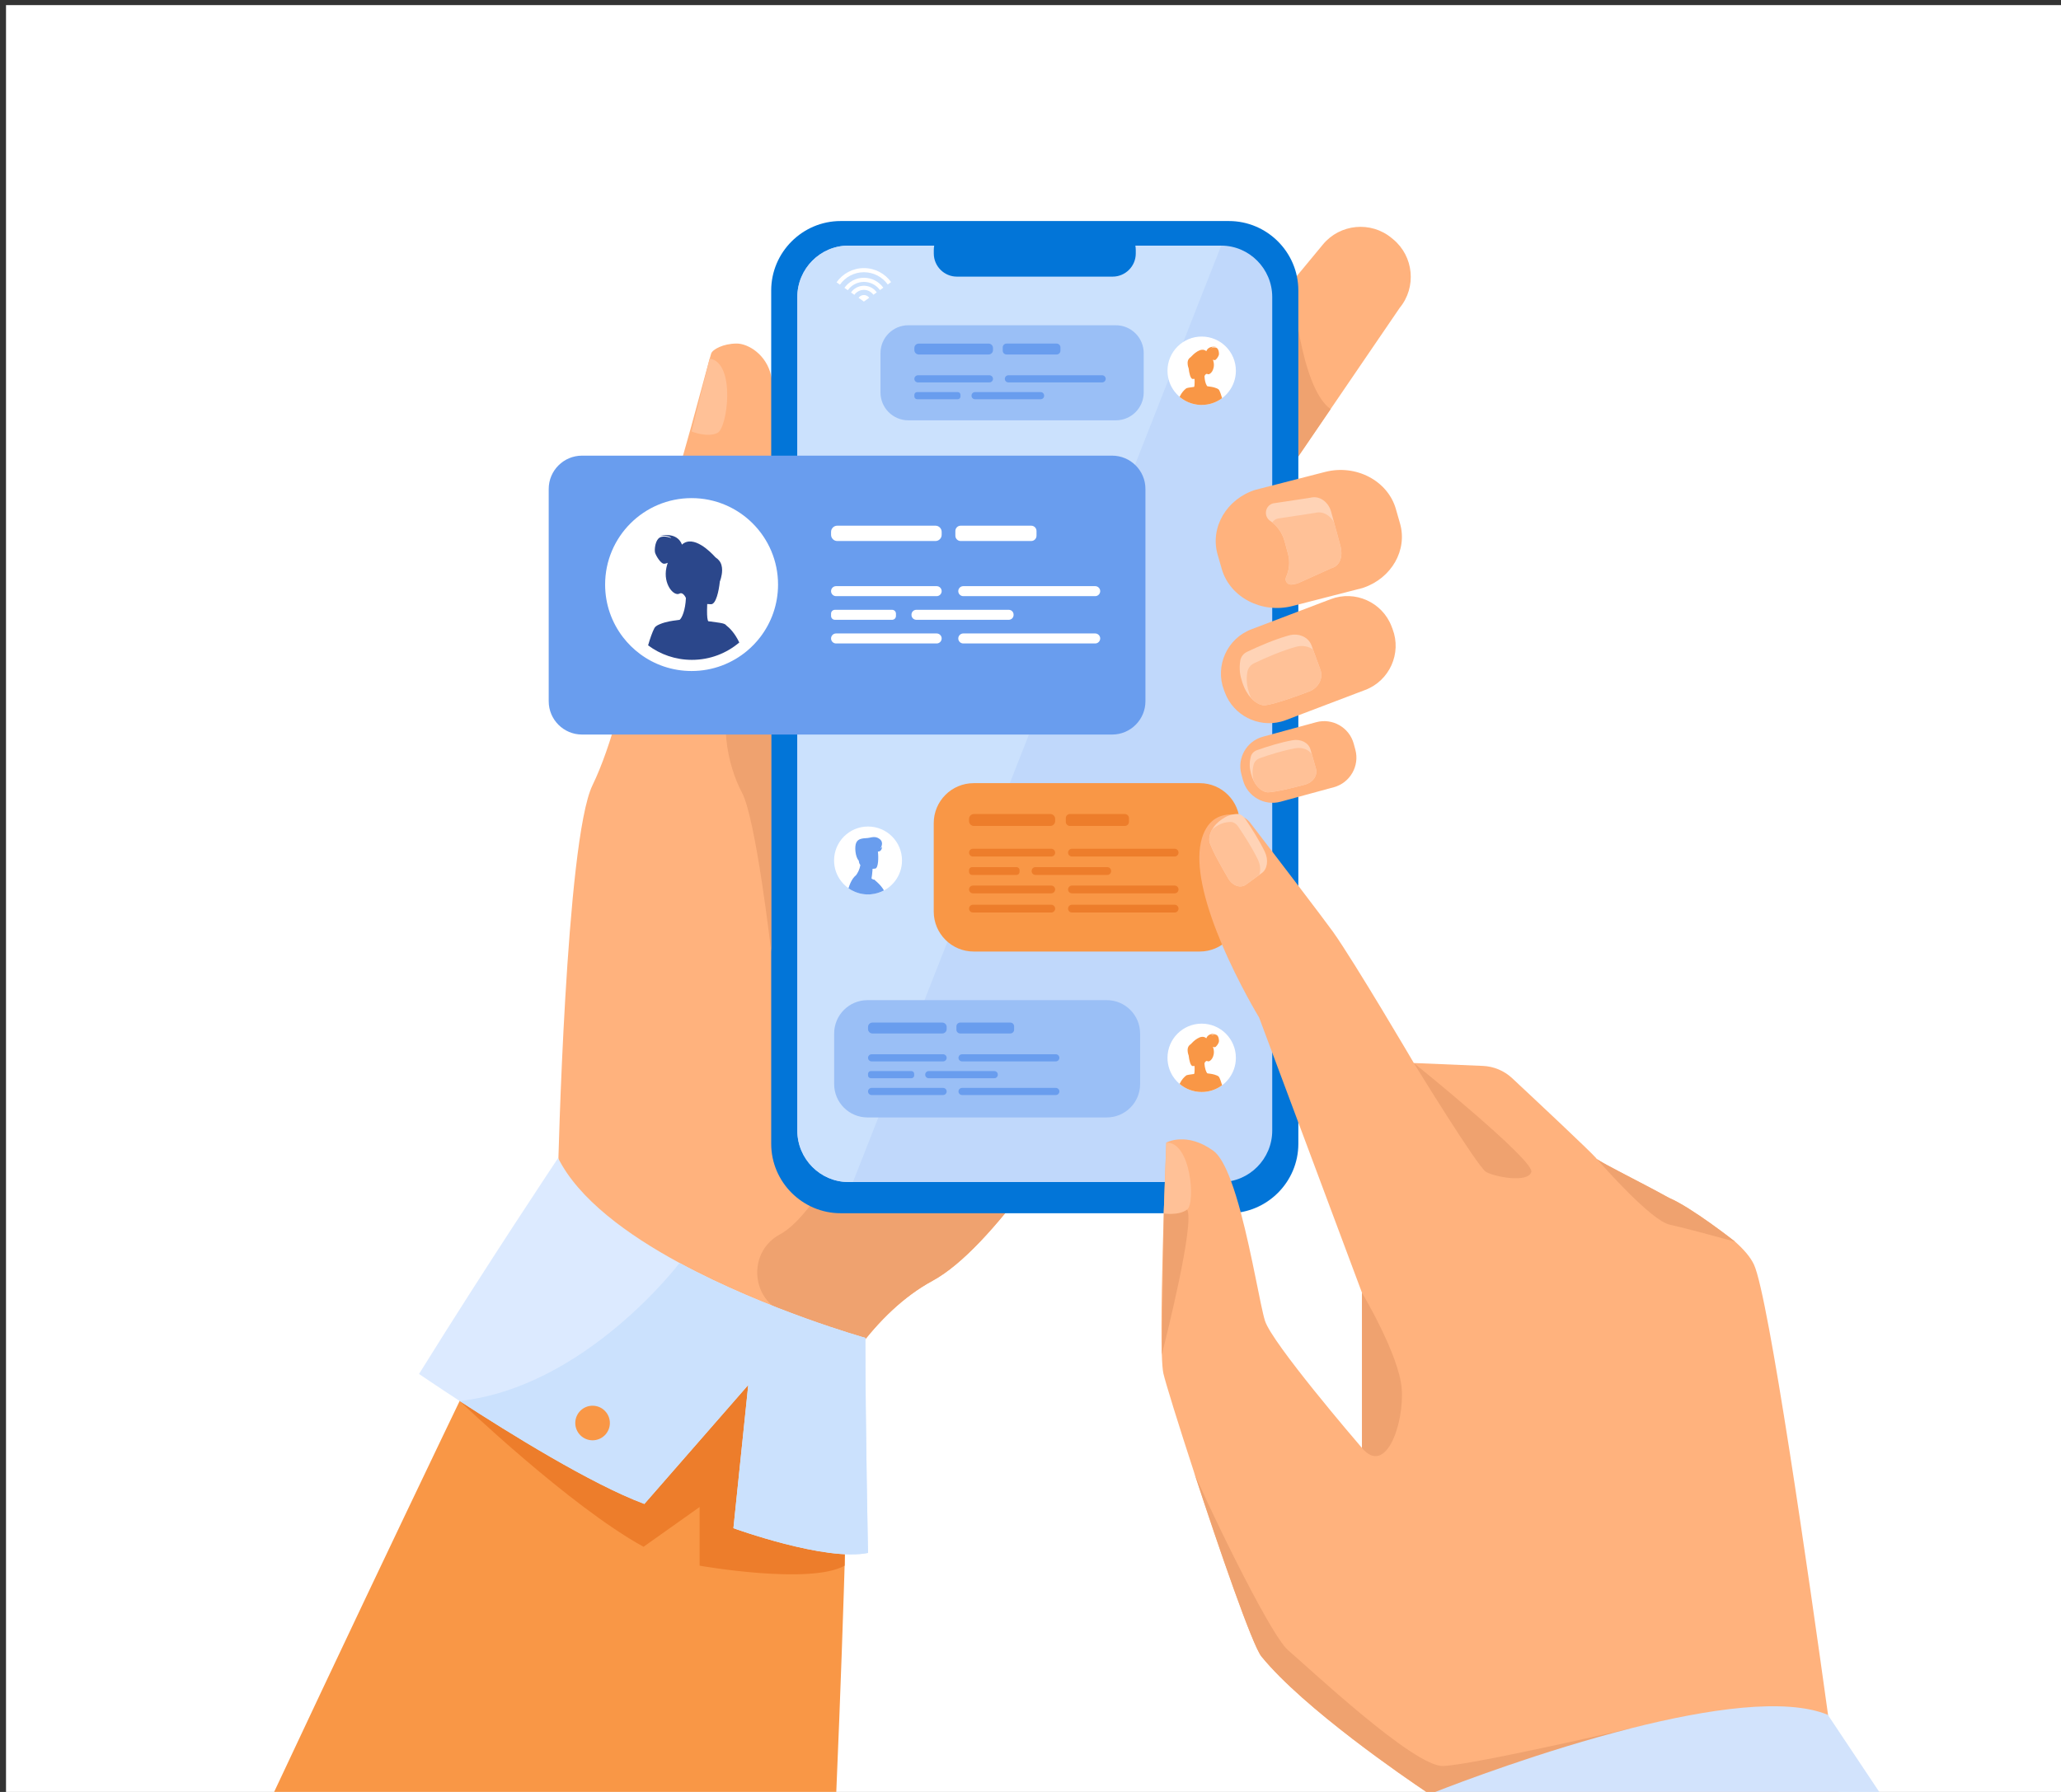 <?xml version="1.0" encoding="utf-8"?>
<!-- Generator: Adobe Illustrator 24.1.1, SVG Export Plug-In . SVG Version: 6.00 Build 0)  -->
<svg version="1.1" id="Слой_1" xmlns="http://www.w3.org/2000/svg" xmlns:xlink="http://www.w3.org/1999/xlink" x="0px" y="0px"
	 viewBox="0 0 2300 2000" style="enable-background:new 0 0 2300 2000;" xml:space="preserve">
<rect x="0" y="0" width="2300" height="2000" fill="#333333" stroke="none"/>
<style type="text/css">
	.st0{fill:#FFFFFF;}
	.st1{fill:#FFB27D;}
	.st2{fill:#F99746;}
	.st3{fill:#EFA26F;}
	.st4{fill:#FFC197;}
	.st5{fill:#0275D8;}
	.st6{fill:#C0D8FB;}
	.st7{fill:#CBE1FD;}
	.st8{fill:#FFD3B6;}
	.st9{fill:#ED7D2B;}
	.st10{fill:#DCEAFF;}
	.st11{fill:#699DEE;}
	.st12{fill:#9ABFF6;}
	.st13{fill:#2B478B;}
	.st14{fill:#D2E3FC;}
</style>
<rect x="6.71" y="5.71" class="st0" width="2300" height="2000"/>
<g>
	<path class="st1" d="M1344.51,991.91c0,0-95.75,191.54-193,323.76c-38.7,52.62-77.64,95.84-110.87,113.87
		c-32.53,17.64-60.07,45.04-82.86,75.41c-59.02,78.63-86.25,177.07-86.25,177.07l-248.7-376.25c0,0,8.49-367.78,38.35-429.31
		c43.52-89.65,64.54-270.79,81.26-306.86c12.4-26.75,47.82-164.94,51.22-175.1c1.48-4.38,13.26-11.09,28.57-11.07
		c12.28,0,33.14,11.87,38.39,36.27c26.6,123.31-5.42,204.64-5.05,208.26c9.38,94.77-18.82,165.11,0.96,183.74
		c0.74,0.69,2.1,0.36,4.04-0.87c34.28-22.01,247.08-332.24,273.28-338.94C1161.53,464.82,1344.51,991.91,1344.51,991.91z"/>
	<path class="st2" d="M946.35,1607.55c0,0-3.39,167.2-13.08,392.38H305.95c143.39-305.78,268.05-563.15,268.05-563.15
		S931.19,1447.7,946.35,1607.55z"/>
	<path class="st1" d="M1561.95,343.67l-77.02,112.9l-75.57,110.8c-4.61,5.56-9.94,7.49-15.71,6.94
		c-18.13-1.72-40.57-27.88-58.06-42.36l-1.77-1.46c-23.06-19.08-26.32-53.55-7.24-76.59l115.51-139.63v-0.01l34.26-41.41
		c19.08-23.06,53.54-26.32,76.59-7.24l1.77,1.46C1577.77,286.14,1581.02,320.61,1561.95,343.67z"/>
	<path class="st3" d="M1484.93,456.57l-75.57,110.8c-4.61,5.56-9.94,7.49-15.71,6.94l48.44-260.04
		C1442.19,315.73,1450.42,432.4,1484.93,456.57z"/>
	<path class="st3" d="M1151.51,1315.66c-38.7,52.62-77.64,95.84-110.87,113.87c-32.53,17.64-60.07,45.04-82.86,75.41
		c-26.21-12.22-56.09-26.55-85.29-40.75c-35.56-17.28-36.93-67.78-2.09-86.49c0.34-0.18,0.67-0.37,1-0.55
		c32.64-18.68,66.09-84.62,66.09-84.62L1151.51,1315.66z"/>
	<path class="st4" d="M791.93,400.22l-20.15,81.35c0,0,17.62,7.21,28.93,1.61S821.25,404.6,791.93,400.22z"/>
	<g>
		<path class="st5" d="M1371.42,1354.1h-433.3c-42.62,0-77.49-34.87-77.49-77.49V324.19c0-42.62,34.87-77.49,77.49-77.49h433.3
			c42.62,0,77.49,34.87,77.49,77.49v952.42C1448.91,1319.23,1414.04,1354.1,1371.42,1354.1z"/>
		<g>
			<path class="st6" d="M1419.76,331.52v930.35c0,31.56-25.64,57.38-56.96,57.38H946.74c-31.32,0-56.95-25.82-56.95-57.38V331.52
				c0-31.56,25.63-57.38,56.95-57.38h416.06C1394.12,274.14,1419.76,299.96,1419.76,331.52z"/>
			<path class="st7" d="M1362.8,274.14L951.89,1319.25h-5.15c-31.32,0-56.95-25.82-56.95-57.38V331.52
				c0-31.56,25.63-57.38,56.95-57.38H1362.8z"/>
		</g>
		<path class="st5" d="M1241.72,308.74h-173.89c-14.16,0-25.75-11.59-25.75-25.75v-4.05c0-14.16,11.59-25.75,25.75-25.75h173.89
			c14.16,0,25.75,11.59,25.75,25.75v4.05C1267.47,297.15,1255.88,308.74,1241.72,308.74z"/>
	</g>
	<g>
		<path class="st1" d="M1523.61,770.03l-11.49,4.36l-77.23,29.35c-1.81,0.69-3.64,1.27-5.47,1.73
			c-25.57,6.65-52.78-6.99-62.37-32.22l-1.13-2.97c-10.28-27.04,3.44-57.58,30.48-67.86l72-27.36l5.23-1.99l11.49-4.36
			c27.04-10.28,57.57,3.44,67.84,30.49l1.13,2.97C1564.37,729.22,1550.66,759.75,1523.61,770.03z"/>
		<path class="st8" d="M1460.89,771.8c-12.89,4.88-36.22,13.55-48.7,15.34c-3.53,0.51-10.04-1.41-16.11-8.06
			c-3.64-3.98-7.13-9.66-9.71-17.52c-1.21-3.7-2.22-7.38-2.64-11.18c-0.48-4.45-0.35-8.89,0.42-13.3c0.71-3.97,3.42-7.58,7.37-9.49
			c0.01-0.01,0.04-0.01,0.06-0.03c13.27-6.34,31.15-14.06,46.84-18.37c10.84-2.99,21.81,1.79,25.24,11.28l1.62,4.43l8.29,22.7
			C1477,757.05,1471.42,767.83,1460.89,771.8z"/>
		<path class="st4" d="M1460.89,771.8c-12.89,4.88-36.22,13.55-48.7,15.34c-3.53,0.51-10.04-1.41-16.11-8.06
			c-0.65-1.51-1.24-3.11-1.81-4.81c-1.21-3.7-2.22-7.38-2.64-11.18c-0.48-4.45-0.35-8.89,0.42-13.3c0.71-3.97,3.42-7.58,7.37-9.49
			c0.01-0.01,0.04-0.01,0.06-0.03c13.27-6.34,31.16-14.06,46.84-18.37c6.95-1.92,13.93-0.65,18.96,3.01l8.29,22.7
			C1477,757.05,1471.42,767.83,1460.89,771.8z"/>
	</g>
	<g>
		<path class="st1" d="M1488.57,878.61l-59.56,16.21c-18.1,4.93-36.93-5.85-41.86-23.95l-1.83-6.74
			c-4.93-18.1,5.85-36.93,23.95-41.86l59.56-16.21c18.1-4.93,36.93,5.85,41.86,23.95l1.84,6.74
			C1517.44,854.84,1506.66,873.68,1488.57,878.61z"/>
		<path class="st8" d="M1456.36,875.69c-10.94,2.92-30.72,8.08-41.08,8.64c-3.77,0.21-11.32-2.98-16.25-12.89
			c-1.21-2.4-2.24-5.18-3.05-8.4c-0.72-2.92-1.27-5.82-1.33-8.75c-0.07-3.46,0.37-6.86,1.33-10.19c0.86-3.01,3.36-5.6,6.73-6.8
			c0.03-0.01,0.04-0.01,0.06-0.03c11.35-4.01,26.59-8.8,39.78-11.1c9.11-1.6,17.75,2.78,19.88,10.29l1.54,5.36l4.59,16.11
			C1470.68,865.38,1465.3,873.31,1456.36,875.69z"/>
		<path class="st4" d="M1456.36,875.69c-10.94,2.92-30.72,8.08-41.08,8.64c-3.77,0.21-11.32-2.98-16.25-12.89
			c-0.66-2.72-1.14-5.45-1.2-8.22c-0.07-3.44,0.37-6.86,1.33-10.19c0.86-2.99,3.36-5.6,6.73-6.8c0.03-0.01,0.04-0.01,0.06-0.03
			c11.35-4.01,26.6-8.79,39.78-11.08c7.54-1.33,14.77,1.45,18.24,6.71l4.59,16.11C1470.68,865.38,1465.3,873.31,1456.36,875.69z"/>
	</g>
	<path class="st9" d="M512.94,1563.64c0,0,122.59,117.41,205.22,162.74l62.57-44.38v65.47c0,0,123.05,21.76,161.86,0v-178.53
		l-345.62-173.26L512.94,1563.64z"/>
	<path class="st10" d="M968.7,1733.26c-47.61,9.76-150.22-27.64-150.22-27.64l16.55-159.86l-115.95,132.8
		c-59.01-21.96-151.3-79.26-206.14-114.92c-27.3-17.76-45.32-30.15-45.32-30.15c77.38-124.52,155.22-240.98,155.22-240.98
		c22.85,45.7,76.92,85.39,135.53,117.13c97.41,52.76,207.36,83.58,207.36,83.58C965.69,1588.24,968.7,1733.26,968.7,1733.26z"/>
	<g>
		<path class="st1" d="M1521.73,655.89c-0.42,0.15-0.85,0.3-1.29,0.44l-78.08,20.05c-34.33,8.82-69.83-9.75-78.9-41.28l-4.64-16.15
			c-8.71-30.27,10.01-61.92,41.91-72.18l25.78-6.62l52.3-13.43c34.33-8.82,69.83,9.75,78.9,41.28l4.64,16.15
			C1570.94,614,1552.84,645.19,1521.73,655.89z"/>
		<path class="st8" d="M1485.95,634.09l-37.93,17.1c-0.06,0.01-0.13,0.03-0.24,0.06c-1.52,0.41-3.06,0.72-4.59,0.95
			c-0.64,0.1-1.29,0.17-1.92,0.24c-0.27,0.03-0.54,0.03-0.8,0.01c-4.18-0.14-7.04-4.57-5.24-8.53c3.58-7.81,4.56-16.84,2.15-25.72
			l-0.9-3.3c0-0.03-0.01-0.07-0.03-0.1l-2.94-10.77c-2.33-8.58-7.28-15.77-13.75-20.96c-0.78-0.64-1.58-1.23-2.4-1.79
			c-7.5-5.19-5.59-16.95,3.19-19.4c0.08-0.03,0.16-0.04,0.24-0.07l41.63-6.3c10.29-2.79,20.2,5.12,23.01,15.42l3.34,12.27
			l7.12,26.16C1498.68,619.65,1496.24,631.3,1485.95,634.09z"/>
		<path class="st4" d="M1485.95,634.09l-37.93,17.1c-0.06,0.01-0.13,0.03-0.24,0.06c-0.89,0.17-3.67,0.64-7.31,1.2
			c-4.18-0.14-7.04-4.57-5.24-8.53c3.58-7.81,4.56-16.84,2.15-25.72l-0.9-3.3c0-0.03-0.01-0.07-0.03-0.1l-2.94-10.77
			c-2.33-8.58-7.28-15.77-13.75-20.96c1.34-1.96,3.35-3.52,5.97-4.25c0.07-0.03,0.16-0.04,0.24-0.07l41.63-6.3
			c8.67-2.36,17.05,2.89,21.17,10.74l7.12,26.16C1498.68,619.65,1496.24,631.3,1485.95,634.09z"/>
	</g>
	<path class="st3" d="M860.62,1062.02c0,0-17.03-148.69-32.75-177.68c-15.72-29-29.01-87.07-4.84-130.21
		c24.18-43.16,32.53-126.17,32.53-126.17c9.38,94.77-18.82,165.11,0.96,183.74c0.74,0.69,2.1,0.36,4.04-0.87L860.62,1062.02z"/>
	<path class="st11" d="M649.52,819.84h591.56c20.54,0,37.18-16.65,37.18-37.18V545.74c0-20.54-16.65-37.18-37.18-37.18H649.52
		c-20.54,0-37.18,16.65-37.18,37.18v236.92C612.34,803.19,628.99,819.84,649.52,819.84z"/>
	<g>
		<path class="st12" d="M1245.23,469.13h-231.54c-17.18,0-31.1-13.93-31.1-31.1v-43.91c0-17.18,13.93-31.1,31.1-31.1h231.54
			c17.18,0,31.1,13.93,31.1,31.1v43.91C1276.33,455.2,1262.41,469.13,1245.23,469.13z"/>
	</g>
	<g>
		<path class="st12" d="M1235.07,1247.2H968.13c-20.57,0-37.25-16.68-37.25-37.25v-56.43c0-20.57,16.68-37.25,37.25-37.25h266.94
			c20.57,0,37.25,16.68,37.25,37.25v56.43C1272.32,1230.52,1255.65,1247.2,1235.07,1247.2z"/>
	</g>
	<g>
		<path class="st2" d="M1338.83,1062.02h-252.19c-24.65,0-44.63-19.98-44.63-44.62v-98.68c0-24.65,19.98-44.63,44.63-44.63h252.19
			c24.65,0,44.62,19.98,44.62,44.63v98.68C1383.45,1042.04,1363.47,1062.02,1338.83,1062.02z"/>
	</g>
	<path class="st1" d="M2051.81,2000h-460.06c-22.06-14.79-136.63-92.94-184.04-151.2c-10.04-12.35-46.79-118.75-75.03-205.14
		c-17.63-53.96-31.95-100.14-34.37-110.73c-0.84-3.69-1.4-11-1.74-20.9v-0.1c-1.2-35.33,0.44-103.46,2.13-157.58l0.01-0.25
		l0.03-0.71c0.08-2.38,0.15-4.72,0.23-7.04v-0.08c0.01-0.23,0.01-0.47,0.02-0.7c0.31-9.4,0.61-18.26,0.89-26.32
		c0.71-20.14,1.31-35.29,1.56-41.22l0.1-2.76c0,0,0.01,0,0.02-0.01c0.73-0.41,22.86-12.22,52.44,9.09
		c7.14,5.15,13.74,17.59,19.76,33.82c3.85,10.36,7.46,22.26,10.82,34.8c12.92,48.23,22.19,105.89,27.14,121.33
		c7.98,24.95,102.04,134.67,107.92,141.49c0.09,0.12,0.19,0.23,0.28,0.34v-173.27l-71.01-190l-29.15-78l-14.65-39.2
		c0,0-22.47-36.89-41.32-81.27c-8.25-19.42-15.81-40.27-20.49-60.09c-1.12-4.72-2.07-9.39-2.83-13.96c0-0.01,0-0.01,0-0.02
		c-2.77-16.75-2.96-32.29,0.89-44.94c6.87-22.53,22.35-26.77,34.24-26.31c1.23,0.04,2.42,0.15,3.57,0.28
		c1.16,0.14,2.31,0.36,3.42,0.66c2.09,0.55,4.07,1.39,5.91,2.46c0.02,0,0.02,0.01,0.03,0.02c3.05,1.78,5.68,4.23,7.72,7.22
		c0,0,10.04,13.11,23.51,30.73c8.86,11.6,19.21,25.15,29.15,38.21c17.7,23.27,34.14,44.98,38.66,51.34
		c24.43,34.39,90.21,146.46,90.21,146.46l77,3.23c12.2,0.51,23.81,5.37,32.73,13.7c27.38,25.57,86.41,80.9,93.65,89.13
		c0,2.7,45.88,24.76,81.31,44.4c25.35,10.71,73.5,48.67,73.5,48.67c9.98,8.81,17.58,17.58,21.43,25.96
		c16.51,35.93,61.29,348.42,82.7,502.9C2046.99,1964.1,2051.46,1997.43,2051.81,2000z"/>
	<path class="st3" d="M1577.78,1186.45c0,0,71.33,116.44,80.77,121.69c9.44,5.25,46.16,12.59,50.35,0
		C1713.1,1295.54,1577.78,1186.45,1577.78,1186.45z"/>
	<path class="st3" d="M1936.33,1385.9c-0.12-0.11-0.24-0.21-0.36-0.32c0,0-48.15-37.96-73.5-48.67
		c-32.53-18.04-73.86-38.1-80.41-43.36c7.55,8.63,60.68,68.75,81.12,73.26C1881.13,1370.77,1921.9,1381.92,1936.33,1385.9z"/>
	<path class="st3" d="M1519.92,1616.13v-173.28c0,0,41.16,68.86,44.31,106.62C1567.38,1587.23,1547.13,1648.37,1519.92,1616.13z"/>
	<path class="st8" d="M1370.57,980.29c-6.02-10.32-16.8-29.03-20.5-39.5c-1.05-2.96-0.92-8.88,2.72-15.19
		c2.18-3.78,5.61-7.71,10.8-11.21c2.44-1.65,4.91-3.11,7.58-4.09c3.12-1.13,6.37-1.75,9.7-1.79c3.01-0.03,6.14,1.72,8.29,4.82
		c0.01,0.01,0.02,0.03,0.03,0.04c7.15,10.41,16.19,24.58,22.33,37.41c4.26,8.86,2.91,19.09-3.29,23.59l-2.89,2.12l-14.82,10.82
		C1384.35,991.79,1375.47,988.73,1370.57,980.29z"/>
	<path class="st4" d="M1370.57,980.29c-6.02-10.32-16.8-29.03-20.5-39.5c-1.05-2.96-0.92-8.88,2.72-15.19
		c0.97-0.8,2.01-1.57,3.13-2.34c2.44-1.65,4.91-3.11,7.58-4.09c3.13-1.13,6.37-1.74,9.7-1.79c3.01-0.03,6.14,1.72,8.29,4.82
		c0.01,0.01,0.02,0.03,0.03,0.04c7.15,10.41,16.19,24.58,22.33,37.41c2.73,5.68,3.16,11.91,1.48,16.83l-14.82,10.82
		C1384.35,991.79,1375.47,988.73,1370.57,980.29z"/>
	<path class="st0" d="M868.27,652.45c0,22.16-7.46,42.57-20.03,58.86c-4.17,5.41-8.9,10.36-14.1,14.76
		c-16.82,14.27-38.58,22.86-62.36,22.86c-21.61,0-41.55-7.09-57.63-19.1c-7.09-5.28-13.43-11.52-18.83-18.53
		c-12.57-16.29-20.03-36.7-20.03-58.86c0-53.29,43.2-96.49,96.49-96.49S868.27,599.16,868.27,652.45z"/>
	<path class="st13" d="M810.55,698.06c-0.26-0.29-0.51-0.56-0.75-0.81c-1.11-0.85-2.22-1.38-6.68-2.15
		c-2.27-0.38-5.42-0.83-9.89-1.41c0,0-0.96-0.11-1.47-0.15c-0.34-0.03-0.7-0.06-1.12-0.1c-1.28-0.67-1.61-5.98-1.6-11.58
		c0-0.42,0.01-0.84,0.01-1.26c0.02-2.12,0.09-4.21,0.17-6.09c0-0.12,0.01-0.23,0.01-0.35c2.76,0.23,4.59,0.21,4.59,0.21
		c5.14-0.41,8.35-14.19,9.5-25.33c0,0,2.54-6.11,2.54-12.72c0-3.72-0.8-7.59-3.3-10.63c-1.3-1.56-2.5-2.59-3.61-3.24
		c-0.32-0.32-0.65-0.61-0.97-0.89c-4.78-5.31-24.22-25.21-36.98-13.7c-0.33-1.15-4.48-14.07-24.6-9.84
		c1.25-0.13,10.17-0.97,12.75,2.64c-0.35-0.15-8.14-3.61-13.05-0.59c-2.27,1.38-3.68,4.25-4.48,7.27c-0.01,0.02-0.01,0.04-0.02,0.06
		c0,0.02-0.01,0.03-0.01,0.05v0.01c-0.01,0.03-0.02,0.06-0.02,0.09c-0.09,0.41-0.19,0.82-0.28,1.23c-0.01,0.06-0.03,0.12-0.04,0.19
		c0,0.02-0.01,0.03-0.01,0.05c0,0.01,0,0.01,0,0.02c-0.6,3.12-0.6,6.15-0.24,7.62c0.75,3.15,6.3,12.53,9.98,12.53
		c1.4,0,2.88-0.46,4.2-1.03c-0.57,1.66-1.08,3.48-1.5,5.46c-3.91,18.39,8.31,32.36,14.64,28.9c4.06-2.21,7.13,4.89,7.13,4.89
		l0.02-0.03c-0.6,13.45-4.29,22.23-7.03,24.42c-0.98,0.11-3.1,0.37-5.75,0.79v-0.01c0,0-9.33,1.02-16.43,4.11
		c-0.06,0.02-0.11,0.04-0.17,0.07c-1.62,0.67-3,1.42-4.03,2.24c-0.01,0.02-0.02,0.03-0.03,0.03v0.01c-0.54,0.42-0.98,0.87-1.3,1.35
		c-0.17,0.2-0.31,0.4-0.42,0.61c-2.37,4.52-4.76,11.31-7.05,19.27c13.64,10.18,30.55,16.2,48.88,16.2
		c20.17,0,38.63-7.29,52.89-19.39C819.79,706.16,813.81,700.53,810.55,698.06z"/>
	<path class="st0" d="M1043.96,603.84H934.35c-3.8,0-6.91-3.11-6.91-6.91v-3.3c0-3.8,3.11-6.91,6.91-6.91h109.61
		c3.8,0,6.91,3.11,6.91,6.91v3.3C1050.86,600.73,1047.76,603.84,1043.96,603.84z"/>
	<g>
		<path class="st0" d="M1045.28,665.37H933.01c-3.07,0-5.58-2.51-5.58-5.58l0,0c0-3.07,2.51-5.58,5.58-5.58h112.27
			c3.07,0,5.58,2.51,5.58,5.58l0,0C1050.86,662.85,1048.35,665.37,1045.28,665.37z"/>
		<path class="st0" d="M995.58,691.77h-63.88c-2.35,0-4.27-1.92-4.27-4.27v-2.61c0-2.35,1.92-4.27,4.27-4.27h63.88
			c2.35,0,4.27,1.92,4.27,4.27v2.61C999.86,689.85,997.93,691.77,995.58,691.77z"/>
		<path class="st0" d="M1125.76,691.77h-103.21c-2.95,0-5.36-2.41-5.36-5.36v-0.44c0-2.95,2.41-5.36,5.36-5.36h103.21
			c2.95,0,5.36,2.41,5.36,5.36v0.44C1131.12,689.36,1128.71,691.77,1125.76,691.77z"/>
		<path class="st0" d="M1222.2,665.37h-147.21c-3.07,0-5.58-2.51-5.58-5.58l0,0c0-3.07,2.51-5.58,5.58-5.58h147.21
			c3.07,0,5.58,2.51,5.58,5.58l0,0C1227.78,662.85,1225.26,665.37,1222.2,665.37z"/>
		<path class="st0" d="M1045.28,718.18H933.01c-3.07,0-5.58-2.51-5.58-5.58l0,0c0-3.07,2.51-5.58,5.58-5.58h112.27
			c3.07,0,5.58,2.51,5.58,5.58l0,0C1050.86,715.67,1048.35,718.18,1045.28,718.18z"/>
		<path class="st0" d="M1222.2,718.18h-147.21c-3.07,0-5.58-2.51-5.58-5.58l0,0c0-3.07,2.51-5.58,5.58-5.58h147.21
			c3.07,0,5.58,2.51,5.58,5.58l0,0C1227.78,715.67,1225.26,718.18,1222.2,718.18z"/>
	</g>
	<path class="st0" d="M1150.79,603.84h-78.72c-3.26,0-5.92-2.66-5.92-5.92v-5.28c0-3.25,2.66-5.92,5.92-5.92h78.72
		c3.25,0,5.92,2.66,5.92,5.92v5.28C1156.71,601.18,1154.05,603.84,1150.79,603.84z"/>
	<g>
		<path class="st11" d="M1051.54,1153.47h-77.93c-2.7,0-4.91-2.21-4.91-4.91v-2.34c0-2.7,2.21-4.91,4.91-4.91h77.93
			c2.7,0,4.91,2.21,4.91,4.91v2.34C1056.45,1151.26,1054.24,1153.47,1051.54,1153.47z"/>
		<g>
			<path class="st11" d="M1052.48,1184.63h-79.82c-2.18,0-3.97-1.79-3.97-3.97l0,0c0-2.18,1.79-3.97,3.97-3.97h79.82
				c2.18,0,3.97,1.78,3.97,3.97l0,0C1056.45,1182.84,1054.66,1184.63,1052.48,1184.63z"/>
			<path class="st11" d="M1017.15,1203.4h-45.41c-1.67,0-3.04-1.37-3.04-3.04v-1.86c0-1.67,1.37-3.04,3.04-3.04h45.41
				c1.67,0,3.04,1.37,3.04,3.04v1.86C1020.19,1202.03,1018.82,1203.4,1017.15,1203.4z"/>
			<path class="st11" d="M1109.7,1203.4h-73.38c-2.1,0-3.81-1.71-3.81-3.81v-0.31c0-2.1,1.72-3.81,3.81-3.81h73.38
				c2.1,0,3.81,1.71,3.81,3.81v0.31C1113.51,1201.68,1111.8,1203.4,1109.7,1203.4z"/>
			<path class="st11" d="M1178.26,1184.63H1073.6c-2.18,0-3.97-1.79-3.97-3.97l0,0c0-2.18,1.79-3.97,3.97-3.97h104.66
				c2.18,0,3.97,1.78,3.97,3.97l0,0C1182.23,1182.84,1180.44,1184.63,1178.26,1184.63z"/>
			<path class="st11" d="M1052.48,1222.17h-79.82c-2.18,0-3.97-1.79-3.97-3.97l0,0c0-2.18,1.79-3.97,3.97-3.97h79.82
				c2.18,0,3.97,1.79,3.97,3.97l0,0C1056.45,1220.39,1054.66,1222.17,1052.48,1222.17z"/>
			<path class="st11" d="M1178.26,1222.17H1073.6c-2.18,0-3.97-1.79-3.97-3.97l0,0c0-2.18,1.79-3.97,3.97-3.97h104.66
				c2.18,0,3.97,1.79,3.97,3.97l0,0C1182.23,1220.39,1180.44,1222.17,1178.26,1222.17z"/>
		</g>
		<path class="st11" d="M1127.5,1153.47h-55.97c-2.31,0-4.21-1.89-4.21-4.21v-3.75c0-2.31,1.89-4.21,4.21-4.21h55.97
			c2.31,0,4.21,1.89,4.21,4.21v3.75C1131.71,1151.58,1129.81,1153.47,1127.5,1153.47z"/>
	</g>
	<g>
		<path class="st11" d="M1103.23,395.65h-77.93c-2.7,0-4.91-2.21-4.91-4.91v-2.34c0-2.7,2.21-4.91,4.91-4.91h77.93
			c2.7,0,4.91,2.21,4.91,4.91v2.34C1108.15,393.43,1105.94,395.65,1103.23,395.65z"/>
		<g>
			<path class="st11" d="M1104.18,426.8h-79.82c-2.18,0-3.97-1.79-3.97-3.97l0,0c0-2.18,1.79-3.97,3.97-3.97h79.82
				c2.18,0,3.97,1.79,3.97,3.97l0,0C1108.15,425.01,1106.36,426.8,1104.18,426.8z"/>
			<path class="st11" d="M1068.84,445.57h-45.41c-1.67,0-3.04-1.37-3.04-3.04v-1.86c0-1.67,1.37-3.04,3.04-3.04h45.41
				c1.67,0,3.04,1.37,3.04,3.04v1.86C1071.88,444.21,1070.51,445.57,1068.84,445.57z"/>
			<path class="st11" d="M1161.4,445.57h-73.38c-2.1,0-3.81-1.71-3.81-3.81v-0.31c0-2.1,1.71-3.81,3.81-3.81h73.38
				c2.1,0,3.81,1.71,3.81,3.81v0.31C1165.21,443.86,1163.49,445.57,1161.4,445.57z"/>
			<path class="st11" d="M1229.96,426.8H1125.3c-2.18,0-3.97-1.79-3.97-3.97l0,0c0-2.18,1.79-3.97,3.97-3.97h104.66
				c2.18,0,3.97,1.79,3.97,3.97l0,0C1233.92,425.01,1232.14,426.8,1229.96,426.8z"/>
		</g>
		<path class="st11" d="M1179.19,395.65h-55.97c-2.31,0-4.21-1.89-4.21-4.21v-3.75c0-2.31,1.89-4.21,4.21-4.21h55.97
			c2.31,0,4.21,1.89,4.21,4.21v3.75C1183.4,393.75,1181.51,395.65,1179.19,395.65z"/>
	</g>
	<g>
		<path class="st9" d="M1172.12,921.86h-85.31c-2.96,0-5.38-2.42-5.38-5.38v-2.56c0-2.96,2.42-5.38,5.38-5.38h85.31
			c2.96,0,5.38,2.42,5.38,5.38v2.56C1177.49,919.44,1175.07,921.86,1172.12,921.86z"/>
		<g>
			<path class="st9" d="M1173.15,955.97h-87.39c-2.39,0-4.34-1.95-4.34-4.34l0,0c0-2.39,1.95-4.34,4.34-4.34h87.39
				c2.39,0,4.34,1.95,4.34,4.34l0,0C1177.49,954.01,1175.54,955.97,1173.15,955.97z"/>
			<path class="st9" d="M1134.46,976.52h-49.72c-1.83,0-3.33-1.5-3.33-3.33v-2.03c0-1.83,1.5-3.33,3.33-3.33h49.72
				c1.83,0,3.33,1.5,3.33,3.33v2.03C1137.79,975.02,1136.29,976.52,1134.46,976.52z"/>
			<path class="st9" d="M1235.79,976.52h-80.34c-2.29,0-4.17-1.88-4.17-4.17v-0.34c0-2.29,1.88-4.17,4.17-4.17h80.34
				c2.29,0,4.17,1.88,4.17,4.17v0.34C1239.96,974.64,1238.09,976.52,1235.79,976.52z"/>
			<path class="st9" d="M1310.85,955.97h-114.58c-2.39,0-4.34-1.95-4.34-4.34l0,0c0-2.39,1.95-4.34,4.34-4.34h114.58
				c2.39,0,4.34,1.95,4.34,4.34l0,0C1315.19,954.01,1313.24,955.97,1310.85,955.97z"/>
			<path class="st9" d="M1173.15,997.07h-87.39c-2.39,0-4.34-1.95-4.34-4.34l0,0c0-2.39,1.95-4.34,4.34-4.34h87.39
				c2.39,0,4.34,1.95,4.34,4.34l0,0C1177.49,995.12,1175.54,997.07,1173.15,997.07z"/>
			<path class="st9" d="M1310.85,997.07h-114.58c-2.39,0-4.34-1.95-4.34-4.34l0,0c0-2.39,1.95-4.34,4.34-4.34h114.58
				c2.39,0,4.34,1.95,4.34,4.34l0,0C1315.19,995.12,1313.24,997.07,1310.85,997.07z"/>
		</g>
		<g>
			<path class="st9" d="M1173.15,1018.47h-87.39c-2.39,0-4.34-1.95-4.34-4.34l0,0c0-2.39,1.95-4.34,4.34-4.34h87.39
				c2.39,0,4.34,1.95,4.34,4.34l0,0C1177.49,1016.52,1175.54,1018.47,1173.15,1018.47z"/>
			<path class="st9" d="M1310.85,1018.47h-114.58c-2.39,0-4.34-1.95-4.34-4.34l0,0c0-2.39,1.95-4.34,4.34-4.34h114.58
				c2.39,0,4.34,1.95,4.34,4.34l0,0C1315.19,1016.52,1313.24,1018.47,1310.85,1018.47z"/>
		</g>
		<path class="st9" d="M1255.27,921.86H1194c-2.53,0-4.61-2.07-4.61-4.61v-4.11c0-2.53,2.07-4.61,4.61-4.61h61.28
			c2.53,0,4.61,2.07,4.61,4.61v4.11C1259.88,919.79,1257.81,921.86,1255.27,921.86z"/>
	</g>
	<g>
		<path class="st0" d="M970.02,332.34l-5.93,4.25l-5.96-4.21c1.32-1.86,3.5-3.09,5.96-3.09C966.53,329.3,968.7,330.5,970.02,332.34z
			"/>
		<g>
			<path class="st0" d="M964.09,318.93c-5.96,0-11.23,2.97-14.42,7.5l3.76,2.64c2.37-3.35,6.27-5.53,10.66-5.53
				c4.36,0,8.24,2.15,10.6,5.45l3.75-2.69C975.23,321.83,969.99,318.93,964.09,318.93z"/>
		</g>
		<g>
			<path class="st0" d="M964.09,299.22c-12.61,0-23.76,6.27-30.52,15.86l3.77,2.64c5.92-8.39,15.71-13.89,26.75-13.89
				c10.95,0,20.68,5.41,26.62,13.69l3.73-2.69C987.67,305.38,976.6,299.22,964.09,299.22z"/>
		</g>
		<g>
			<path class="st0" d="M964.09,310.01c-8.97,0-16.92,4.44-21.76,11.24l3.76,2.64c4.01-5.6,10.58-9.27,18-9.27
				c7.36,0,13.89,3.61,17.91,9.13l3.73-2.67C980.88,314.37,972.99,310.01,964.09,310.01z"/>
		</g>
	</g>
	<path class="st0" d="M930.8,960.38c0,8.71,2.93,16.72,7.87,23.11c1.64,2.13,3.5,4.07,5.54,5.8c2.03,1.73,4.24,3.23,6.6,4.5
		c5.33,2.86,11.41,4.49,17.89,4.49c8.09,0,15.57-2.54,21.72-6.84c0.31-0.21,0.62-0.44,0.92-0.66c2.78-2.08,5.27-4.52,7.39-7.28
		c4.94-6.4,7.87-14.41,7.87-23.11c0-20.93-16.97-37.89-37.9-37.89C947.77,922.49,930.8,939.46,930.8,960.38z"/>
	<path class="st11" d="M978.96,984.69l-3.49-3.09c-0.29,0.06-0.58,0.11-0.87,0.16c-0.63-0.44-1.32-0.87-2.04-1.27
		c0.23-1.41,0.42-2.72,0.58-3.88c0.53-4.06,0.59-6.51,0.59-6.89c1.85-0.09,3.1-0.29,3.1-0.29c3.5-0.81,3.67-12.76,2.86-18.99
		c0.66,0.01,1.3-0.08,1.95-0.37c2.65-1.17,2.8-5.18,2.8-5.18s-0.77,1.43-1.9,1.89c0,0,4.43-6.07-0.71-10.22
		c-5.12-4.16-10.35-1.44-13.33-1.26c-6.54,0.4-10.77,0.79-12.9,5.09c-2.11,4.24-1.28,15.9,2.76,20.19c0.07,0.4,0.14,0.79,0.19,1.19
		c0.24,1.54,0.8,2.8,1.6,3.81c-0.91,5.02-2.98,8.77-4.84,11.26c-1.26,0.98-2.41,2.24-3.48,3.75c-0.03,0.02-0.07,0.05-0.07,0.05
		s0.01,0,0.03,0.01c-1.97,2.8-3.59,6.45-4.89,10.73c-0.01,0.02-0.01,0.04-0.02,0.06c2.14,1.51,4.46,2.78,6.91,3.8
		c0.16,0.07,0.32,0.13,0.48,0.2c0.04,0.01,0.07,0.03,0.11,0.04c0.26,0.11,0.53,0.21,0.79,0.31c0.64,0.25,1.28,0.48,1.93,0.69
		c0.68,0.22,1.37,0.42,2.06,0.6c0.32,0.08,0.64,0.16,0.96,0.23c0.28,0.07,0.56,0.13,0.85,0.18c0.04,0.01,0.08,0.02,0.12,0.03
		c0.19,0.04,0.38,0.07,0.57,0.11c0.44,0.08,0.89,0.16,1.34,0.23c0.1,0.01,0.21,0.03,0.31,0.04c0.25,0.04,0.49,0.07,0.74,0.1
		c0.35,0.04,0.7,0.08,1.05,0.12c0.39,0.04,0.79,0.07,1.19,0.09c0.37,0.03,0.75,0.05,1.13,0.06c0.39,0.01,0.79,0.02,1.19,0.02
		c0.43,0,0.85-0.01,1.28-0.02c0.04,0,0.07,0,0.11-0.01c0.1,0,0.21,0,0.31-0.01c0.21,0,0.42-0.01,0.63-0.03
		c0.03-0.01,0.05-0.01,0.08-0.01c0.4-0.02,0.79-0.05,1.19-0.09c5.12-0.48,9.95-2,14.28-4.32
		C984.29,990.03,981.55,987.09,978.96,984.69z"/>
	<path class="st0" d="M1302.88,1180.66c0,8.76,2.95,16.83,7.92,23.28c1.65,2.14,3.52,4.1,5.57,5.84c6.65,5.64,15.26,9.04,24.66,9.04
		c8.54,0,16.43-2.8,22.79-7.55c2.81-2.09,5.31-4.56,7.45-7.33c4.97-6.44,7.92-14.51,7.92-23.28c0-21.07-17.08-38.15-38.15-38.15
		S1302.88,1159.58,1302.88,1180.66z"/>
	<path class="st2" d="M1360.54,1202.28c-0.05-0.1-0.11-0.2-0.19-0.29c-0.15-0.22-0.36-0.43-0.61-0.63l-0.01-0.01
		c-0.48-0.39-1.13-0.74-1.88-1.05c-0.03-0.01-0.05-0.02-0.08-0.03c-3.31-1.45-7.66-1.92-7.66-1.92c-1.24-0.19-2.22-0.31-2.68-0.36
		c-1.28-1.03-3-5.12-3.28-11.39l0.01,0.02c0,0,1.43-3.32,3.32-2.28c2.95,1.61,8.65-4.91,6.83-13.48c-0.2-0.92-0.44-1.77-0.7-2.54
		c0.62,0.26,1.31,0.48,1.96,0.48c1.71,0,4.3-4.38,4.65-5.85c0.36-1.47-0.03-6.3-2.38-7.73c-2.29-1.41-5.92,0.21-6.08,0.27
		c1.17-1.64,5.17-1.31,5.9-1.23c-9.34-1.94-11.27,4.05-11.43,4.59c-5.94-5.37-15.01,3.91-17.24,6.39c-0.15,0.13-0.3,0.27-0.45,0.42
		c-0.51,0.29-1.08,0.78-1.68,1.5c-1.17,1.42-1.54,3.23-1.54,4.96c0,3.08,1.18,5.93,1.18,5.93c0.54,5.19,2.04,11.62,4.44,11.81
		c0,0,0.85,0.01,2.13-0.1c0,0.06,0.01,0.11,0.01,0.17c0.04,0.87,0.07,1.85,0.08,2.83v0.59c0.01,2.61-0.15,5.09-0.74,5.4
		c-0.2,0.02-0.37,0.03-0.52,0.05c-0.24,0.01-0.69,0.07-0.69,0.07c-2.08,0.27-3.56,0.48-4.61,0.66c-2.08,0.35-2.6,0.6-3.11,1
		c-0.12,0.11-0.24,0.24-0.36,0.38c-1.52,1.15-4.31,3.77-6.75,8.86c6.65,5.64,15.26,9.04,24.66,9.04c8.55,0,16.43-2.8,22.79-7.55
		C1362.76,1207.55,1361.65,1204.38,1360.54,1202.28z"/>
	<path class="st0" d="M1302.88,413.79c0,8.76,2.95,16.83,7.92,23.27c1.65,2.14,3.52,4.1,5.57,5.84c6.65,5.64,15.26,9.04,24.66,9.04
		c8.54,0,16.43-2.81,22.79-7.55c2.81-2.09,5.31-4.56,7.45-7.33c4.97-6.44,7.92-14.51,7.92-23.27c0-21.07-17.08-38.15-38.15-38.15
		S1302.88,392.72,1302.88,413.79z"/>
	<path class="st2" d="M1360.54,435.41c-0.05-0.1-0.11-0.19-0.19-0.29c-0.15-0.22-0.36-0.43-0.61-0.63l-0.01-0.01
		c-0.48-0.38-1.13-0.73-1.88-1.05c-0.03-0.01-0.05-0.02-0.08-0.03c-3.31-1.44-7.66-1.92-7.66-1.92v0.01
		c-1.24-0.2-2.22-0.32-2.68-0.37c-0.31-0.25-0.64-0.66-0.97-1.25v-0.01c-1.06-1.86-2.1-5.36-2.31-10.13l0.01,0.02
		c0,0,1.43-3.31,3.32-2.28c2.95,1.61,8.65-4.9,6.83-13.47c-0.2-0.93-0.44-1.78-0.7-2.55c0.62,0.26,1.31,0.48,1.96,0.48
		c1.71,0,4.3-4.38,4.65-5.84c0.36-1.48-0.03-6.31-2.38-7.74c-2.29-1.4-5.92,0.21-6.08,0.28c1.17-1.64,5.18-1.31,5.9-1.24
		c-9.34-1.94-11.27,4.06-11.43,4.59c-5.94-5.36-15.01,3.92-17.24,6.39c-0.15,0.13-0.3,0.27-0.45,0.42c-0.51,0.3-1.08,0.78-1.68,1.51
		c-1.17,1.41-1.54,3.22-1.54,4.95c0,3.09,1.18,5.93,1.18,5.93c0.54,5.2,2.04,11.62,4.44,11.81c0,0,0.85,0.01,2.13-0.09
		c0,0.05,0.01,0.1,0.01,0.16c0.04,0.87,0.07,1.85,0.08,2.84v0.59c0.01,2.61-0.15,5.08-0.74,5.4c-0.2,0.01-0.37,0.03-0.52,0.04
		c-0.24,0.02-0.69,0.07-0.69,0.07c-2.08,0.27-3.56,0.48-4.61,0.66c-2.08,0.36-2.6,0.6-3.11,1c-0.12,0.12-0.24,0.25-0.36,0.38
		c-1.52,1.15-4.31,3.78-6.75,8.87c0.36,0.31,0.73,0.61,1.11,0.9c0.06,0.05,0.13,0.1,0.19,0.15c0.28,0.22,0.56,0.43,0.85,0.63
		c0.2,0.16,0.4,0.31,0.61,0.45c0.21,0.15,0.42,0.29,0.63,0.42c0.3,0.22,0.61,0.42,0.93,0.61c0.21,0.14,0.42,0.27,0.64,0.4
		c0.26,0.16,0.53,0.32,0.8,0.47c0.3,0.17,0.6,0.34,0.9,0.5c0.03,0.01,0.05,0.03,0.08,0.04c0.01,0.01,0.03,0.02,0.05,0.03h0.01
		c0.04,0.02,0.09,0.05,0.13,0.07c0.24,0.13,0.48,0.25,0.72,0.37c0.02,0,0.03,0.01,0.05,0.02c0.07,0.04,0.15,0.08,0.22,0.11
		c0.13,0.07,0.27,0.14,0.41,0.2c0.13,0.06,0.26,0.12,0.4,0.19c0.3,0.14,0.62,0.28,0.93,0.41c0.31,0.13,0.63,0.26,0.94,0.38
		c0.15,0.06,0.29,0.12,0.43,0.17c0.14,0.05,0.28,0.11,0.43,0.16c0.29,0.11,0.59,0.21,0.88,0.31c0.31,0.11,0.61,0.2,0.92,0.3
		c0.26,0.08,0.52,0.16,0.78,0.24c0.03,0.01,0.05,0.01,0.08,0.02c0.16,0.05,0.33,0.1,0.5,0.14c0.91,0.25,1.84,0.47,2.78,0.65
		c0.41,0.08,0.82,0.16,1.23,0.22c0.11,0.02,0.21,0.04,0.32,0.05c0.02,0,0.05,0.01,0.07,0.01c0.01,0,0.03,0,0.04,0.01
		c0.27,0.04,0.52,0.07,0.8,0.1c0.06,0.01,0.11,0.02,0.17,0.02c0.04,0.01,0.08,0.01,0.12,0.02c0.25,0.04,0.5,0.06,0.74,0.08
		c0.04,0,0.09,0.01,0.13,0.01c0.07,0.01,0.15,0.02,0.23,0.03c0.45,0.04,0.89,0.07,1.34,0.09h0.07c0.14,0.01,0.27,0.02,0.42,0.02
		c0.09,0,0.17,0.01,0.26,0.01c0.44,0.02,0.88,0.03,1.32,0.03c8.55,0,16.43-2.81,22.79-7.56
		C1362.76,440.68,1361.65,437.52,1360.54,435.41z"/>
	<path class="st3" d="M1820.67,1928.85L1683.24,2000h-91.49c-22.06-14.79-136.63-92.94-184.04-151.2
		c-10.04-12.35-46.79-118.75-75.03-205.14v-0.04c3.75,11.47,82.56,179.32,105,198.4c22.44,19.07,140.26,130.16,172.8,129.03
		c31.52-1.08,199.32-39.7,209.72-42.09C1820.36,1928.93,1820.51,1928.89,1820.67,1928.85z"/>
	<path class="st14" d="M2097.19,2000h-495.46c24.85-9.75,119.92-46.07,218.47-71.04c0.16-0.03,0.31-0.07,0.47-0.11
		c84.64-21.41,171.77-34.39,219.09-14.92l0.34,0.51L2097.19,2000z"/>
	<path class="st3" d="M1298.98,1345.57c0.01,0,0.02,0,0.03-0.01c8.35-3.06,20.07-5.08,25.77,4.44
		c8.88,14.82-24.1,145.58-28.22,162.03L1298.98,1345.57z"/>
	<path class="st4" d="M1301.54,1275.26l-2.83,79.09c0,0,16.63,2.71,26.09-4.35S1329.24,1274.33,1301.54,1275.26z"/>
	<path class="st7" d="M968.7,1733.26c-47.61,9.76-150.22-27.64-150.22-27.64l16.55-159.86l-115.95,132.8
		c-59.01-21.96-151.3-79.26-206.14-114.92c140.52-15.32,245.43-153.99,245.43-153.99c97.41,52.76,207.36,83.58,207.36,83.58
		C965.69,1588.24,968.7,1733.26,968.7,1733.26z"/>
	<path class="st2" d="M641.99,1588.06c0.1-10.66,8.82-19.22,19.48-19.12c10.66,0.1,19.22,8.82,19.12,19.48
		c-0.1,10.66-8.82,19.22-19.48,19.12C650.45,1607.44,641.89,1598.72,641.99,1588.06z"/>
</g>
</svg>
